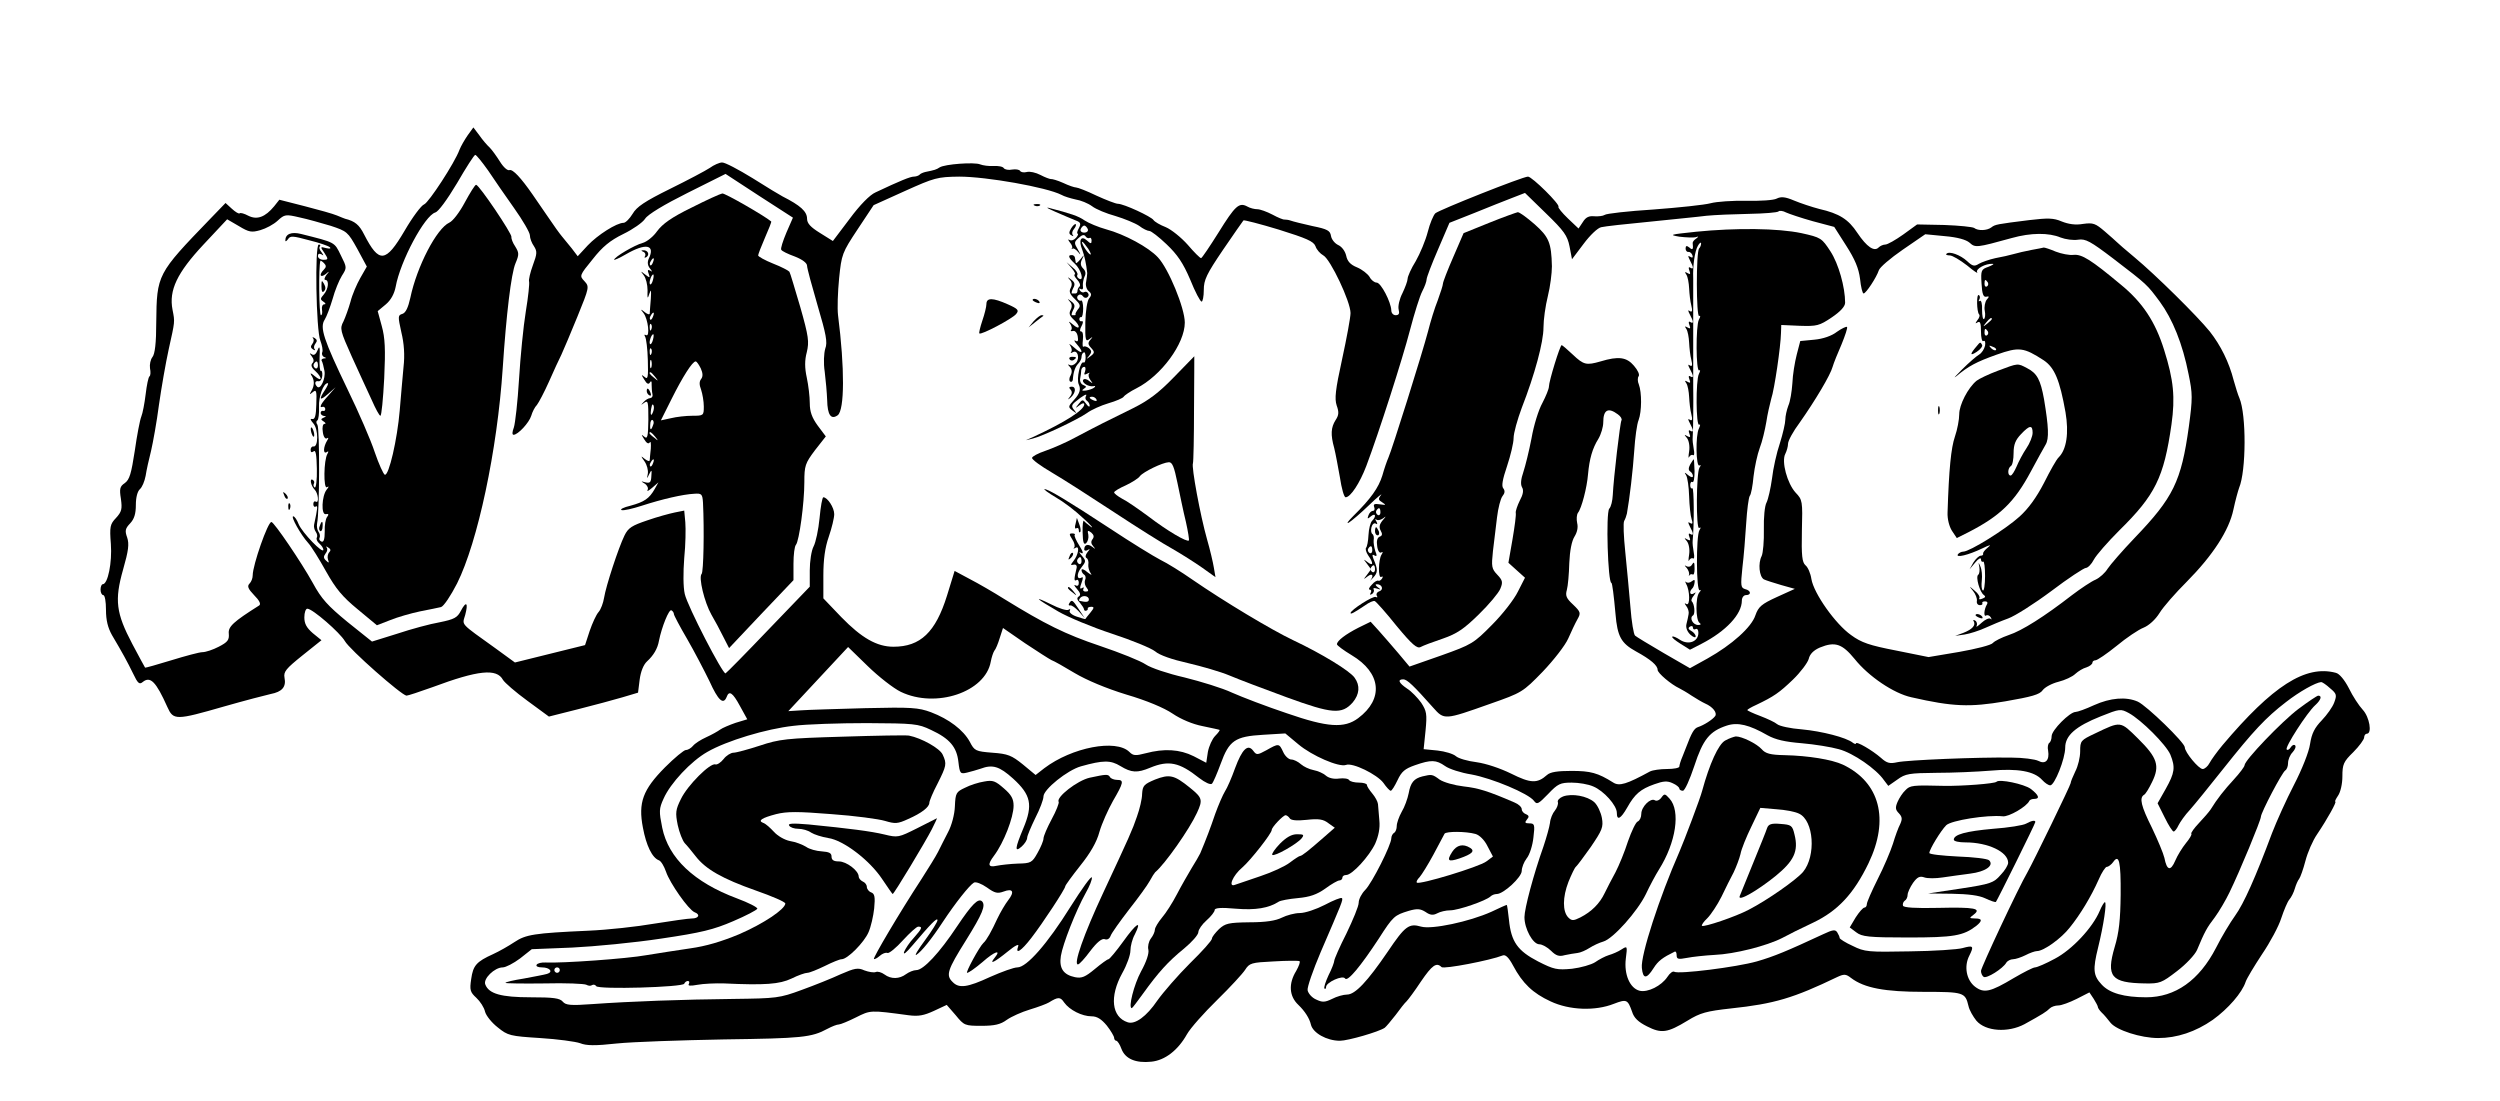<?xml version="1.0" standalone="no"?>
<!DOCTYPE svg PUBLIC "-//W3C//DTD SVG 20010904//EN"
 "http://www.w3.org/TR/2001/REC-SVG-20010904/DTD/svg10.dtd">
<svg version="1.0" xmlns="http://www.w3.org/2000/svg"
 width="920pt" height="405pt" viewBox="0 0 920 405"
 preserveAspectRatio="xMidYMid meet">

<g transform="translate(0,405) scale(0.1,-0.1)"
fill="#000000" stroke="none">
<path d="M1721 3552 c-11 -16 -25 -40 -30 -53 -18 -49 -113 -194 -130 -201
-10 -3 -43 -47 -72 -97 -70 -119 -94 -121 -149 -14 -18 36 -34 49 -70 58 -3 1
-16 6 -30 12 -14 6 -67 21 -118 34 l-94 24 -19 -24 c-33 -40 -63 -51 -95 -35
-15 8 -29 12 -32 9 -3 -3 -16 5 -29 17 l-23 21 -57 -59 c-195 -202 -196 -204
-198 -380 0 -77 -5 -117 -14 -128 -7 -9 -11 -27 -9 -41 3 -14 2 -28 -2 -30 -4
-3 -10 -32 -14 -66 -4 -33 -11 -70 -16 -82 -5 -12 -16 -69 -24 -126 -13 -84
-19 -106 -37 -119 -18 -12 -20 -21 -14 -58 5 -37 3 -47 -18 -70 -22 -23 -24
-32 -19 -96 5 -68 -11 -148 -30 -148 -4 0 -8 -9 -8 -20 0 -11 5 -20 10 -20 6
0 10 -24 10 -54 0 -39 7 -66 22 -93 39 -66 56 -97 78 -142 17 -36 23 -41 35
-31 28 23 49 2 91 -92 22 -49 31 -49 208 2 77 22 154 42 172 46 42 8 58 26 51
60 -4 22 5 33 66 82 l70 56 -32 26 c-23 20 -31 35 -31 58 0 18 5 32 11 32 19
0 120 -88 138 -119 17 -31 209 -200 227 -201 5 0 48 14 95 31 169 63 237 70
260 27 6 -10 46 -45 90 -77 l79 -58 107 27 c60 15 133 35 164 44 l57 17 6 48
c4 30 14 55 27 67 24 22 39 47 44 76 10 50 37 118 46 112 5 -3 9 -9 9 -14 0
-4 22 -46 49 -92 26 -45 63 -116 82 -155 32 -71 51 -88 63 -58 9 25 22 17 49
-33 l27 -49 -43 -13 c-23 -8 -49 -19 -57 -25 -8 -6 -31 -19 -51 -28 -20 -9
-42 -23 -49 -32 -7 -8 -18 -15 -26 -15 -7 0 -42 -29 -77 -64 -81 -82 -99 -129
-81 -222 12 -65 34 -111 59 -120 8 -3 19 -22 26 -42 14 -42 83 -140 105 -149
22 -8 16 -23 -10 -23 -13 0 -75 -9 -138 -19 -63 -11 -172 -23 -243 -26 -200
-9 -230 -14 -272 -42 -21 -14 -56 -34 -78 -44 -62 -28 -74 -42 -81 -92 -6 -40
-4 -48 19 -69 14 -13 29 -36 32 -51 4 -15 25 -41 47 -58 37 -30 45 -32 156
-39 64 -4 130 -13 147 -19 22 -9 54 -10 135 -1 58 6 236 12 395 15 286 4 321
7 380 39 17 9 35 16 42 16 6 0 35 12 63 26 54 27 52 27 193 8 37 -5 57 -1 94
16 l47 22 33 -38 c31 -38 34 -39 95 -39 48 0 70 5 93 22 17 12 55 29 85 38 30
9 62 21 70 26 34 21 42 21 56 0 20 -28 66 -51 101 -51 20 0 36 -10 56 -34 15
-19 27 -40 27 -45 0 -6 4 -11 8 -11 4 0 13 -13 19 -30 14 -37 53 -53 110 -47
50 5 98 42 131 101 13 23 63 79 111 126 48 47 94 97 103 111 16 25 23 27 105
31 48 3 91 3 95 1 4 -2 -2 -18 -12 -36 -29 -47 -26 -93 8 -125 24 -23 41 -50
46 -72 7 -31 58 -60 107 -60 29 0 144 33 165 48 5 4 23 25 40 47 16 22 34 45
40 50 6 6 30 38 53 73 41 60 57 72 76 53 9 -8 180 25 225 43 10 4 22 -7 38
-37 35 -66 73 -102 138 -132 70 -33 165 -36 233 -9 47 18 51 16 67 -29 7 -23
23 -38 55 -54 53 -27 75 -24 149 21 47 29 70 35 160 45 160 17 230 38 392 116
24 11 31 11 50 -4 49 -37 124 -51 268 -51 147 0 152 -2 164 -52 3 -15 17 -39
29 -54 34 -40 117 -45 177 -13 67 37 81 46 93 58 6 6 20 11 32 11 11 0 41 11
67 24 l47 24 16 -24 c8 -13 15 -26 15 -29 0 -4 6 -13 14 -21 8 -7 23 -25 33
-38 22 -27 111 -56 175 -56 69 0 138 23 201 67 57 41 108 100 121 140 4 12 31
57 60 101 30 44 62 104 71 133 10 30 23 61 30 69 7 8 16 26 20 40 4 14 11 30
16 36 4 5 15 35 23 66 8 31 27 75 43 98 39 58 73 120 67 120 -3 0 2 10 10 22
9 13 16 43 16 71 0 44 4 54 40 89 22 22 40 47 40 54 0 8 5 14 10 14 20 0 10
61 -15 88 -14 15 -37 50 -51 79 -16 31 -35 54 -48 57 -112 30 -233 -48 -417
-266 -20 -24 -41 -53 -48 -66 -6 -12 -18 -22 -25 -22 -15 0 -66 62 -66 80 0
17 -140 153 -173 168 -43 19 -101 14 -161 -13 -30 -14 -61 -25 -68 -25 -21 0
-88 -67 -88 -89 0 -11 -4 -22 -9 -25 -4 -3 -7 -16 -4 -28 6 -36 -10 -52 -36
-38 -12 6 -57 12 -99 12 -122 2 -384 -9 -420 -17 -27 -6 -38 -4 -60 16 -32 28
-92 63 -92 53 0 -3 -6 -2 -12 3 -24 19 -113 42 -188 49 -41 3 -82 12 -90 19
-8 7 -36 20 -62 30 -27 10 -48 20 -48 22 0 2 15 11 33 19 65 31 85 45 135 93
28 27 54 62 58 76 4 18 18 32 41 42 56 23 82 14 128 -42 51 -64 144 -127 209
-141 153 -35 215 -37 345 -15 98 17 127 25 138 41 8 11 34 25 58 31 24 6 52
19 62 29 11 10 29 21 41 24 12 4 22 12 22 17 0 5 5 9 11 9 7 0 42 24 78 53 36
30 81 60 99 67 20 8 44 30 59 54 14 23 59 74 100 115 96 97 156 189 172 266 7
33 17 69 21 80 26 62 27 269 1 330 -5 11 -14 40 -21 65 -17 67 -48 129 -88
180 -47 58 -200 209 -277 273 -33 27 -62 53 -65 56 -3 3 -23 21 -44 39 -35 30
-43 33 -80 28 -28 -5 -54 -1 -79 9 -30 13 -51 13 -119 5 -120 -15 -126 -16
-140 -27 -16 -12 -49 -13 -63 -2 -6 4 -55 9 -110 11 l-100 2 -51 -37 c-28 -20
-58 -37 -66 -37 -8 0 -19 -5 -25 -11 -16 -16 -43 2 -78 54 -33 50 -66 71 -140
88 -27 7 -69 21 -93 31 -33 14 -48 15 -64 7 -11 -6 -60 -9 -111 -8 -51 1 -110
-3 -132 -9 -22 -6 -116 -16 -210 -23 -93 -6 -175 -15 -180 -20 -6 -4 -23 -6
-38 -5 -19 2 -31 -3 -42 -21 l-16 -24 -39 37 c-22 21 -37 40 -35 43 8 7 -97
111 -112 111 -19 0 -326 -122 -341 -135 -7 -7 -20 -37 -28 -69 -8 -31 -28 -79
-44 -107 -17 -27 -30 -57 -30 -65 0 -8 -9 -32 -19 -53 -11 -21 -17 -48 -14
-60 4 -15 1 -21 -11 -21 -9 0 -16 8 -16 18 -1 30 -38 102 -54 102 -8 0 -20 9
-26 21 -7 11 -27 27 -46 35 -25 10 -36 23 -40 43 -4 17 -16 33 -29 39 -13 6
-25 21 -27 34 -3 19 -13 25 -68 36 -36 8 -72 17 -80 20 -8 3 -18 4 -23 4 -4
-1 -24 7 -44 18 -21 11 -46 20 -56 20 -10 0 -27 4 -37 10 -30 16 -44 4 -106
-96 -32 -51 -61 -94 -64 -94 -4 0 -26 22 -49 49 -24 27 -60 56 -81 65 -21 8
-41 20 -45 26 -8 13 -110 60 -131 60 -8 0 -44 14 -79 30 -35 17 -69 30 -75 30
-6 0 -27 7 -48 17 -20 9 -41 15 -45 14 -4 0 -21 6 -38 15 -17 9 -40 14 -50 11
-11 -3 -22 -1 -25 4 -3 5 -16 7 -29 5 -14 -3 -27 0 -31 5 -3 6 -20 9 -38 8
-17 -1 -39 2 -49 6 -21 9 -130 1 -149 -11 -12 -8 -18 -10 -53 -17 -8 -2 -18
-6 -21 -10 -4 -4 -14 -7 -21 -7 -13 0 -50 -15 -141 -58 -21 -9 -58 -47 -95
-97 l-62 -82 -48 30 c-34 21 -47 35 -47 52 0 27 -25 49 -90 82 -8 4 -58 34
-110 67 -52 32 -103 59 -113 58 -9 0 -30 -9 -45 -20 -15 -10 -81 -45 -146 -77
-93 -46 -123 -66 -138 -92 -11 -18 -26 -33 -33 -33 -26 0 -96 -45 -132 -83
l-37 -40 -22 29 c-13 16 -29 36 -36 44 -7 8 -31 41 -53 74 -22 32 -47 68 -55
80 -43 62 -73 94 -85 90 -7 -3 -22 10 -35 31 -12 19 -29 43 -38 52 -10 9 -27
29 -38 45 l-22 29 -21 -29z m75 -129 c21 -32 65 -95 96 -139 32 -45 58 -90 58
-100 0 -11 7 -29 15 -40 12 -19 12 -27 -4 -70 -10 -27 -16 -54 -14 -60 2 -7
-3 -56 -12 -110 -9 -55 -20 -167 -25 -250 -5 -83 -14 -162 -19 -177 -6 -16 -7
-27 -1 -27 16 0 57 44 65 70 4 14 13 32 21 40 7 9 27 47 44 85 17 39 38 84 46
100 8 17 34 79 59 140 44 108 44 110 26 130 -19 20 -19 21 30 81 36 46 64 69
113 93 35 17 71 42 80 56 10 16 70 52 156 95 l140 70 124 -81 124 -80 -24 -55
c-13 -31 -22 -59 -19 -63 2 -5 25 -16 50 -25 28 -11 45 -24 45 -34 0 -9 18
-75 39 -147 31 -105 37 -135 28 -158 -5 -17 -7 -53 -2 -85 4 -32 8 -78 9 -104
1 -55 14 -74 39 -56 25 20 26 172 1 368 -3 25 -1 86 4 136 9 88 11 94 68 180
l59 89 115 52 c109 49 119 52 200 53 100 0 321 -39 376 -67 10 -6 34 -13 52
-17 19 -3 46 -14 61 -25 14 -11 53 -27 86 -36 33 -10 72 -26 87 -36 14 -11 31
-19 38 -19 6 0 35 -22 63 -49 40 -38 61 -69 87 -130 18 -45 37 -81 42 -81 4 0
8 19 8 43 0 37 10 58 71 148 39 57 73 106 75 108 2 2 61 -13 130 -34 102 -32
128 -43 135 -61 4 -13 18 -28 29 -34 26 -14 100 -170 100 -212 0 -16 -14 -92
-31 -170 -25 -114 -28 -145 -20 -170 9 -25 8 -36 -4 -54 -17 -27 -19 -53 -5
-103 5 -20 14 -69 21 -108 6 -40 15 -73 21 -73 18 0 52 52 76 115 46 122 133
393 161 501 16 61 36 125 45 142 9 17 16 37 16 44 0 7 19 57 42 110 l42 98 91
36 c49 20 112 45 138 55 l49 19 77 -75 c67 -65 79 -82 87 -122 l9 -47 43 57
c23 31 52 59 65 61 12 3 92 12 177 20 85 9 180 18 210 22 30 3 101 6 157 7 56
1 105 5 108 9 4 4 17 2 28 -4 11 -5 55 -20 98 -32 l79 -21 44 -69 c32 -50 46
-83 51 -122 3 -30 9 -54 13 -54 9 0 48 60 56 85 3 11 43 45 88 76 l83 57 72
-7 c47 -4 78 -13 91 -24 21 -19 25 -19 155 17 71 20 137 20 180 2 18 -7 47
-11 65 -8 27 4 45 -6 128 -69 128 -98 125 -96 172 -159 47 -64 84 -155 106
-267 15 -72 15 -89 1 -193 -28 -202 -57 -261 -200 -410 -45 -47 -89 -98 -99
-113 -9 -15 -29 -33 -44 -40 -15 -6 -54 -32 -87 -57 -102 -79 -184 -131 -233
-147 -26 -9 -52 -22 -58 -29 -6 -8 -62 -22 -124 -33 l-113 -19 -119 24 c-98
19 -128 29 -166 57 -58 41 -137 153 -146 206 -3 21 -13 44 -22 51 -12 11 -15
34 -13 127 3 109 2 114 -23 140 -31 34 -53 115 -38 143 5 10 10 27 10 37 0 11
19 46 43 78 57 81 113 175 121 205 4 14 19 51 33 83 13 32 23 61 20 64 -3 2
-20 -6 -37 -18 -19 -15 -51 -26 -83 -29 l-52 -5 -13 -50 c-7 -27 -15 -75 -16
-105 -2 -30 -8 -68 -15 -83 -6 -16 -11 -39 -11 -51 0 -13 -9 -52 -20 -87 -12
-35 -25 -94 -29 -130 -5 -36 -14 -76 -20 -88 -7 -12 -11 -56 -10 -99 1 -43 -3
-87 -8 -98 -14 -27 -9 -76 8 -86 8 -4 37 -13 64 -21 l50 -14 -66 -30 c-57 -26
-68 -36 -79 -67 -14 -44 -87 -109 -176 -159 l-65 -36 -97 56 c-53 31 -101 60
-105 64 -5 4 -13 51 -17 105 -5 55 -13 146 -19 203 -6 57 -8 108 -4 114 4 7 8
18 10 27 10 56 22 158 27 231 3 48 10 99 16 113 12 32 12 102 1 131 -5 11 -5
25 -1 30 5 6 -3 23 -17 39 -27 32 -57 36 -123 16 -52 -15 -62 -13 -102 25 -20
19 -39 35 -41 35 -6 0 -47 -133 -47 -153 0 -8 -11 -35 -24 -60 -14 -25 -32
-83 -40 -130 -9 -47 -23 -103 -30 -124 -9 -26 -11 -45 -5 -56 7 -11 4 -27 -8
-49 -9 -18 -16 -39 -15 -45 2 -7 -4 -51 -12 -98 l-15 -86 31 -28 30 -27 -26
-51 c-14 -29 -57 -84 -95 -122 -68 -69 -75 -73 -187 -113 l-117 -41 -41 49
c-23 27 -55 64 -72 83 l-30 33 -45 -22 c-47 -24 -79 -48 -79 -61 0 -4 24 -22
54 -40 109 -65 119 -161 24 -232 -51 -38 -112 -34 -262 18 -75 25 -166 60
-202 76 -36 17 -115 41 -175 56 -61 14 -124 35 -143 48 -19 13 -94 43 -168 68
-128 43 -202 80 -353 173 -38 24 -95 57 -126 73 l-56 30 -28 -91 c-42 -135
-98 -188 -197 -188 -61 0 -117 32 -192 109 l-66 69 0 84 c0 59 6 103 20 143
11 32 20 69 20 83 0 24 -25 62 -40 62 -4 0 -10 -34 -14 -77 -4 -42 -14 -89
-22 -104 -8 -15 -14 -55 -14 -88 l0 -60 -152 -158 c-83 -87 -154 -159 -158
-161 -10 -4 -140 247 -150 292 -6 26 -6 79 -2 132 5 49 6 108 4 132 l-4 43
-35 -7 c-19 -4 -64 -16 -101 -29 -56 -19 -70 -27 -84 -56 -22 -45 -68 -185
-75 -229 -3 -19 -12 -43 -20 -52 -9 -10 -23 -41 -33 -70 l-17 -52 -129 -32
-129 -32 -70 51 c-135 97 -124 85 -113 124 12 45 4 53 -16 15 -13 -25 -24 -31
-78 -42 -35 -6 -105 -25 -156 -42 l-93 -29 -90 72 c-73 60 -96 85 -128 144
-42 76 -142 223 -152 224 -13 2 -69 -159 -69 -196 0 -11 -5 -24 -12 -31 -9 -9
-5 -19 17 -42 20 -20 26 -33 19 -38 -95 -60 -115 -78 -112 -104 2 -23 -4 -31
-37 -48 -21 -11 -48 -20 -60 -20 -11 0 -63 -14 -115 -30 -52 -16 -95 -28 -96
-27 -1 1 -22 40 -47 87 -60 114 -66 161 -34 274 20 70 23 94 15 118 -9 25 -7
33 11 52 15 16 21 35 21 68 0 28 6 50 15 58 8 7 17 28 21 49 3 20 12 61 20 92
7 30 21 107 29 169 9 63 25 155 36 205 23 104 23 99 14 145 -14 72 17 136 113
239 l88 94 43 -25 c38 -23 47 -24 79 -15 21 6 49 21 64 35 25 23 29 24 80 12
29 -6 81 -21 115 -31 60 -20 63 -22 98 -85 l35 -65 -24 -42 c-13 -23 -30 -62
-36 -87 -7 -25 -19 -58 -26 -73 -14 -26 -12 -34 31 -130 26 -56 58 -128 73
-159 14 -32 28 -58 32 -58 4 0 10 62 14 138 5 107 3 149 -9 192 l-15 55 30 25
c19 16 31 39 36 64 17 95 107 263 146 274 11 3 43 46 80 108 33 57 63 104 67
104 4 0 25 -26 47 -57z m4158 -898 c10 -7 16 -17 13 -22 -5 -8 -29 -212 -32
-275 -1 -20 -6 -43 -13 -50 -13 -16 -5 -273 8 -273 3 0 9 -47 15 -114 7 -84
21 -108 75 -138 55 -30 80 -52 80 -68 0 -12 50 -54 80 -68 8 -4 29 -16 45 -27
17 -11 39 -24 50 -29 28 -12 45 -34 37 -46 -9 -13 -42 -34 -64 -41 -14 -5 -23
-21 -43 -74 -1 -3 -7 -18 -13 -33 -7 -16 -12 -33 -12 -38 0 -5 -20 -9 -45 -9
-25 0 -53 -4 -63 -9 -86 -47 -113 -55 -135 -41 -57 36 -84 43 -154 43 -51 0
-78 -4 -90 -15 -36 -32 -60 -31 -132 5 -41 20 -92 37 -127 42 -33 4 -67 14
-76 22 -10 9 -41 18 -68 21 l-51 5 7 68 c6 62 4 72 -16 103 -13 18 -36 42 -52
52 -31 21 -36 34 -14 34 14 0 38 -23 110 -104 41 -46 41 -46 210 14 117 41
120 43 193 118 41 43 83 97 94 122 11 25 26 57 34 71 13 23 12 27 -16 54 -25
23 -29 33 -23 54 4 14 8 59 9 99 2 46 9 81 19 97 10 16 14 34 10 50 -3 14 -2
31 3 38 13 16 33 92 37 142 5 56 16 95 38 130 10 17 18 44 18 61 0 46 18 56
54 29z m-2085 -904 c9 -3 48 -25 86 -48 44 -26 115 -56 190 -79 75 -22 139
-49 170 -70 31 -21 74 -39 110 -46 33 -7 62 -13 63 -14 2 -1 -5 -11 -16 -22
-11 -11 -23 -38 -27 -59 l-6 -40 -46 24 c-52 26 -109 29 -177 11 -38 -10 -46
-9 -60 5 -49 48 -211 17 -313 -60 l-32 -25 -47 39 c-41 33 -55 39 -112 43 -62
5 -66 7 -83 40 -24 44 -77 84 -143 109 -46 17 -72 19 -241 15 -105 -3 -211 -6
-237 -8 l-47 -3 110 118 110 118 72 -70 c40 -39 95 -82 122 -95 129 -62 311
-1 331 111 3 16 9 34 13 40 5 5 14 27 20 47 l12 37 81 -56 c45 -30 89 -58 97
-62z m4706 -104 c24 -20 25 -25 15 -52 -6 -17 -27 -46 -46 -66 -26 -27 -37
-48 -43 -87 -4 -29 -30 -94 -59 -150 -28 -54 -64 -134 -81 -178 -60 -161 -104
-260 -136 -304 -18 -25 -50 -78 -70 -118 -62 -120 -150 -182 -257 -182 -81 0
-135 15 -164 47 -31 33 -33 55 -13 136 20 81 33 167 25 167 -3 0 -12 -15 -19
-32 -26 -62 -102 -143 -165 -176 -33 -18 -66 -32 -73 -32 -7 0 -42 -18 -78
-39 -87 -52 -110 -57 -143 -32 -32 25 -41 75 -21 114 18 36 15 39 -25 28 -17
-5 -105 -11 -194 -12 -153 -3 -166 -2 -210 20 -27 12 -48 26 -48 29 0 4 -4 13
-9 21 -7 11 -16 10 -52 -7 -131 -61 -181 -82 -244 -100 -74 -21 -288 -48 -304
-38 -5 3 -16 -5 -25 -19 -22 -33 -72 -58 -102 -51 -36 9 -58 60 -51 118 6 47
6 48 -16 34 -12 -8 -33 -17 -47 -21 -13 -4 -36 -16 -50 -26 -14 -9 -52 -20
-85 -24 -55 -5 -66 -3 -125 27 -75 39 -99 72 -107 153 -3 30 -7 55 -8 55 -2 0
-27 -11 -56 -25 -82 -37 -220 -66 -259 -55 -45 13 -59 3 -123 -92 -75 -110
-120 -158 -150 -158 -13 0 -38 -7 -55 -16 -27 -13 -36 -13 -59 -2 -16 7 -29
23 -31 34 -2 11 20 74 48 140 78 181 84 194 78 199 -3 3 -31 -8 -63 -25 -31
-16 -72 -30 -92 -30 -18 0 -48 -8 -66 -17 -22 -11 -58 -17 -119 -17 -77 -1
-89 -4 -112 -25 -14 -14 -26 -29 -26 -35 0 -7 -36 -47 -81 -91 -44 -44 -98
-106 -120 -137 -40 -59 -82 -89 -109 -80 -59 19 -68 94 -20 181 17 30 30 67
30 83 0 16 7 43 16 59 28 56 6 42 -42 -25 -26 -36 -51 -66 -55 -66 -4 0 -26
-16 -50 -36 -35 -29 -48 -35 -73 -30 -43 9 -59 33 -52 78 7 44 55 166 91 231
15 26 25 52 23 58 -2 7 -37 -42 -78 -107 -86 -138 -162 -224 -196 -224 -13 0
-57 -16 -100 -35 -84 -39 -115 -43 -138 -19 -26 25 -20 44 49 154 61 98 73
128 59 143 -14 13 -37 -10 -92 -92 -65 -98 -124 -161 -150 -161 -10 0 -27 -7
-38 -15 -24 -18 -55 -19 -79 -1 -11 8 -25 12 -32 9 -7 -3 -26 0 -42 6 -24 11
-36 8 -87 -14 -32 -15 -97 -41 -144 -58 -81 -30 -93 -31 -250 -33 -187 -2
-381 -9 -520 -19 -81 -6 -98 -4 -109 9 -11 13 -35 16 -118 16 -109 0 -154 13
-167 47 -9 21 34 63 64 63 11 0 40 15 64 33 l43 34 149 6 c82 4 229 18 327 33
149 22 193 33 265 64 47 20 87 41 89 46 1 5 -32 22 -75 38 -158 59 -252 148
-275 260 -12 60 -12 70 5 107 25 57 101 138 161 172 71 41 217 85 317 96 47 6
168 10 270 10 174 -1 188 -2 236 -25 69 -32 95 -63 101 -118 5 -43 7 -45 32
-39 14 3 36 10 49 14 45 17 70 9 120 -36 66 -60 74 -97 38 -183 -31 -74 -33
-91 -6 -67 11 10 20 24 20 32 0 7 14 40 30 73 17 33 30 68 30 79 0 26 88 97
138 111 82 23 109 23 145 1 41 -25 62 -26 110 -6 68 28 107 20 180 -38 22 -17
42 -26 47 -21 5 5 19 38 32 73 31 86 53 101 156 107 l82 5 48 -40 c50 -42 149
-85 175 -76 24 10 115 -35 138 -66 11 -16 23 -29 27 -29 4 0 15 18 25 39 15
32 27 42 64 55 60 21 78 20 111 -3 15 -11 59 -25 97 -31 76 -14 210 -70 230
-97 11 -15 16 -12 52 25 36 38 45 42 87 42 26 0 61 -6 79 -14 39 -16 87 -70
87 -97 0 -30 14 -23 38 19 28 50 49 68 100 86 33 12 48 13 67 4 14 -6 25 -15
25 -20 0 -4 6 -8 13 -8 7 0 25 40 42 91 32 98 56 128 120 149 40 13 82 3 150
-36 29 -16 64 -24 125 -29 47 -4 109 -14 137 -22 53 -14 138 -73 166 -114 l16
-21 33 23 c30 22 44 24 143 25 61 0 151 4 200 8 101 9 161 -2 190 -34 10 -11
23 -20 30 -20 16 0 55 98 55 139 0 44 38 78 131 115 70 28 73 28 103 12 46
-25 137 -116 153 -153 19 -47 16 -67 -17 -126 l-30 -53 26 -52 c14 -29 29 -52
33 -52 4 0 12 10 18 23 6 12 24 38 42 57 17 19 72 87 122 150 112 141 157 189
231 246 50 39 109 72 130 74 4 0 19 -10 33 -23z"/>
<path d="M1711 3306 c-19 -36 -44 -69 -57 -75 -47 -21 -120 -162 -144 -277 -8
-36 -17 -55 -29 -59 -17 -5 -17 -9 -4 -68 10 -41 13 -84 8 -127 -3 -36 -10
-108 -14 -160 -9 -107 -40 -242 -55 -237 -5 2 -22 39 -37 83 -14 43 -59 147
-99 229 -90 187 -104 230 -85 259 7 11 20 46 29 76 8 30 24 69 34 85 19 30 19
30 -4 76 -24 49 -19 46 -146 78 -36 9 -58 0 -58 -24 0 -5 4 -3 10 5 8 13 18
12 77 -4 37 -9 72 -21 77 -26 5 -5 -1 -6 -14 -3 -22 6 -22 5 -6 -18 15 -23 14
-25 -4 -25 -11 0 -20 6 -20 14 0 8 5 10 13 6 9 -6 9 -5 0 8 -7 8 -10 18 -6 21
3 4 2 7 -4 7 -15 0 -10 -317 6 -354 6 -16 10 -35 7 -42 -3 -7 0 -15 7 -18 9
-3 8 -5 -1 -5 -7 -1 -11 -5 -8 -9 3 -5 7 -21 10 -37 5 -28 -15 -71 -27 -58
-11 11 -8 23 5 20 7 -1 13 8 14 20 1 12 -2 21 -5 18 -4 -2 -6 20 -5 48 2 40 0
47 -7 29 -6 -15 -13 -21 -21 -16 -10 6 -10 5 -1 -7 8 -10 9 -19 3 -25 -7 -7
-4 -17 10 -29 27 -25 26 -43 -2 -19 -13 11 -18 13 -13 4 13 -18 13 -40 0 -60
-7 -12 -6 -13 6 -3 13 11 15 5 13 -45 -1 -42 -5 -56 -15 -54 -9 2 -7 -3 4 -16
19 -21 19 -89 0 -85 -5 1 -10 -5 -10 -12 0 -10 4 -11 11 -6 8 7 11 -13 12 -64
1 -41 -3 -72 -8 -69 -4 3 -6 9 -3 14 3 5 1 11 -4 14 -13 8 -7 -22 7 -36 13
-13 17 -52 4 -44 -5 3 -9 -1 -9 -9 0 -8 4 -12 9 -9 8 5 7 -5 -6 -66 -2 -8 1
-20 6 -27 5 -7 7 -16 4 -21 -3 -6 1 -15 9 -22 8 -7 15 -17 15 -23 0 -18 -78
63 -91 94 -6 16 -15 29 -20 29 -10 0 27 -67 55 -98 12 -13 41 -60 66 -105 36
-64 60 -93 116 -139 l71 -59 49 19 c27 11 76 25 109 32 33 6 68 14 78 16 10 3
36 42 59 87 76 152 148 490 168 792 13 197 31 348 47 386 14 33 13 39 -1 62
-9 13 -15 29 -14 35 3 11 -119 192 -130 192 -4 0 -22 -29 -41 -64z m-519 -248
c-19 -19 -14 -32 6 -17 15 13 16 12 3 -3 -7 -10 -9 -18 -4 -18 15 0 12 -33 -5
-53 -14 -16 -14 -19 -2 -27 9 -6 10 -10 3 -10 -6 0 -10 -9 -8 -20 2 -11 0 -20
-4 -20 -7 0 -9 178 -2 200 0 2 6 -1 13 -8 9 -9 9 -15 0 -24z m-22 -354 c0 -8
-5 -12 -10 -9 -6 4 -8 11 -5 16 9 14 15 11 15 -7z m26 -89 c-24 -36 -20 -42
12 -14 l27 24 -27 -31 c-27 -29 -36 -47 -20 -41 4 1 8 -2 9 -8 0 -5 -3 -9 -8
-7 -5 1 -9 -2 -9 -8 0 -5 6 -10 13 -11 8 0 8 -2 -2 -6 -11 -5 -11 -7 0 -14 8
-5 9 -9 3 -9 -6 0 -9 -13 -6 -30 2 -17 9 -27 15 -23 6 4 7 1 1 -8 -14 -23 -16
-51 -2 -43 7 5 8 3 3 -6 -14 -23 -15 -131 -2 -123 8 5 8 2 -1 -9 -18 -23 -21
-94 -3 -90 10 2 12 -1 5 -10 -6 -7 -10 -32 -9 -54 0 -29 -4 -40 -12 -37 -7 3
-10 9 -7 14 3 6 1 15 -4 22 -5 7 -7 21 -5 32 9 38 10 350 1 362 -5 6 -5 14 0
16 4 3 7 25 6 49 -2 38 16 88 32 88 4 0 -1 -11 -10 -25z m16 -597 c-6 -6 -8
-18 -5 -27 5 -13 3 -14 -7 -4 -10 9 -10 15 -2 26 7 8 8 18 4 22 -4 5 -1 5 6 0
9 -5 10 -11 4 -17z"/>
<path d="M1183 2996 c0 -18 3 -24 9 -18 7 7 7 16 0 28 -8 14 -9 13 -9 -10z"/>
<path d="M1177 2115 c-4 -8 -3 -16 1 -19 4 -3 9 4 9 15 2 23 -3 25 -10 4z"/>
<path d="M2545 3286 c-74 -36 -107 -60 -127 -87 -14 -20 -38 -39 -53 -43 -28
-7 -105 -52 -105 -62 0 -2 19 6 43 20 74 43 110 36 84 -17 -5 -12 -4 -24 5
-35 9 -11 9 -14 1 -8 -9 5 -11 2 -6 -11 6 -16 5 -17 -13 -3 -18 14 -18 14 -5
-3 8 -10 14 -35 14 -55 -1 -32 0 -34 7 -12 6 18 7 13 5 -20 -2 -25 -4 -49 -4
-54 -1 -5 -9 -2 -18 5 -16 13 -17 12 -5 -3 17 -21 25 -91 9 -81 -6 3 -7 1 -3
-6 4 -6 9 -45 10 -86 2 -65 0 -73 -12 -62 -13 10 -13 9 -1 -10 9 -16 16 -19
21 -10 4 7 7 4 6 -8 0 -11 1 -27 3 -35 2 -8 -1 -14 -8 -15 -7 0 -18 -7 -25
-15 -11 -12 -11 -12 3 -2 14 10 15 3 15 -62 -1 -63 -3 -73 -15 -63 -12 10 -12
9 0 -10 8 -14 16 -18 20 -11 4 6 5 -4 4 -23 -2 -19 -4 -38 -4 -43 -1 -5 -9 -2
-18 5 -16 13 -16 12 -1 -9 9 -13 14 -33 12 -45 -4 -21 -4 -21 5 -2 9 18 10 17
8 -7 -1 -23 -5 -27 -22 -23 -18 5 -18 5 -2 -5 9 -6 14 -17 10 -23 -3 -7 4 -3
17 8 l23 20 -14 -25 c-20 -35 -38 -47 -89 -61 -25 -6 -39 -13 -33 -16 7 -3 41
5 75 16 74 24 151 42 193 44 27 2 30 -1 32 -33 5 -102 2 -255 -5 -262 -12 -12
10 -104 36 -150 12 -20 31 -56 43 -80 l22 -43 118 125 119 125 0 60 c0 34 4
65 9 70 12 14 31 153 31 231 0 60 3 69 39 117 l40 51 -30 40 c-21 29 -29 51
-29 82 0 24 -5 66 -11 94 -8 37 -8 64 0 94 9 38 7 57 -24 166 -20 67 -37 126
-40 130 -3 4 -29 18 -60 30 -30 12 -55 26 -55 30 0 4 11 33 25 65 14 32 25 59
23 60 -25 21 -171 105 -180 103 -7 -1 -58 -24 -113 -52z m-142 -201 c-3 -9 -8
-14 -10 -11 -3 3 -2 9 2 15 9 16 15 13 8 -4z m0 -65 c-3 -12 -8 -19 -11 -16
-5 6 5 36 12 36 2 0 2 -9 -1 -20z m0 -135 c-3 -9 -8 -14 -10 -11 -3 3 -2 9 2
15 9 16 15 13 8 -4z m-6 -47 c-3 -8 -6 -5 -6 6 -1 11 2 17 5 13 3 -3 4 -12 1
-19z m6 -38 c-3 -12 -8 -19 -11 -16 -5 6 5 36 12 36 2 0 2 -9 -1 -20z m-6 -52
c-3 -8 -6 -5 -6 6 -1 11 2 17 5 13 3 -3 4 -12 1 -19z m0 -50 c-3 -7 -5 -2 -5
12 0 14 2 19 5 13 2 -7 2 -19 0 -25z m182 -4 c8 -18 8 -30 1 -39 -7 -9 -7 -21
0 -39 5 -15 10 -43 10 -62 0 -33 -1 -34 -42 -34 -24 0 -59 -4 -79 -9 l-37 -8
40 80 c40 80 76 137 88 137 4 0 12 -12 19 -26z m-168 -31 c13 -16 12 -17 -3
-4 -17 13 -22 21 -14 21 2 0 10 -8 17 -17z m-5 -118 c-1 -8 -5 -17 -8 -21 -5
-4 -4 16 1 34 3 9 9 -1 7 -13z m-3 -60 c-7 -21 -12 -19 -10 4 0 11 5 18 9 15
4 -3 5 -11 1 -19z m8 -42 c13 -16 12 -17 -3 -4 -10 7 -18 15 -18 17 0 8 8 3
21 -13z m-8 -98 c-3 -9 -8 -14 -10 -11 -3 3 -2 9 2 15 9 16 15 13 8 -4z"/>
<path d="M3808 3293 c7 -3 16 -2 19 1 4 3 -2 6 -13 5 -11 0 -14 -3 -6 -6z"/>
<path d="M3885 3270 c28 -12 60 -26 73 -31 19 -7 21 -12 12 -29 -6 -11 -8 -20
-4 -20 3 0 1 -7 -6 -15 -7 -8 -17 -12 -24 -8 -7 4 -6 1 1 -9 7 -8 11 -18 8
-21 -3 -4 -2 -5 2 -2 3 3 13 -3 21 -13 10 -13 10 -10 -1 9 -15 25 -15 28 3 44
12 11 20 13 25 5 3 -5 10 -8 14 -6 4 3 8 -1 8 -9 0 -13 -3 -13 -17 0 -22 20
-32 1 -17 -35 8 -22 14 -49 18 -85 0 -5 -2 -20 -4 -32 -3 -12 1 -27 9 -34 11
-9 12 -15 2 -27 -7 -8 -13 -46 -14 -88 -1 -66 1 -73 15 -62 13 10 14 10 4 -2
-10 -11 -10 -17 2 -30 14 -15 14 -19 -2 -31 -16 -12 -17 -12 -5 2 10 13 10 18
-1 28 -8 6 -17 8 -20 5 -3 -3 -4 8 -2 25 2 17 0 31 -6 31 -6 0 -6 7 1 20 6 11
7 19 1 18 -5 -2 -9 2 -9 7 0 6 3 9 7 8 4 -1 7 14 7 32 0 18 -4 32 -7 29 -4 -2
-10 0 -13 5 -4 5 -2 12 3 15 5 4 12 2 16 -4 4 -6 11 -8 16 -4 5 3 7 10 3 15
-3 5 -9 7 -14 4 -5 -3 -12 0 -16 6 -4 7 -3 9 4 5 6 -3 9 1 7 11 -1 10 2 26 6
35 6 11 4 21 -5 30 -10 10 -11 20 -4 34 9 19 9 19 -6 0 -9 -11 -17 -17 -17
-13 -1 4 -2 12 -3 17 0 6 -5 10 -9 11 -19 2 -16 -9 8 -31 24 -22 36 -68 15
-55 -6 4 -8 10 -5 14 2 5 -5 17 -18 27 l-22 19 19 -22 c11 -13 15 -23 11 -23
-4 0 -1 -8 8 -18 10 -10 14 -22 10 -26 -5 -4 -8 -12 -8 -17 0 -5 -3 -9 -7 -9
-5 0 -10 0 -13 0 -3 0 -1 9 4 19 8 14 7 22 -7 32 -14 11 -15 11 -5 -1 8 -8 9
-19 3 -30 -7 -13 -3 -23 15 -40 20 -19 23 -26 12 -38 -6 -8 -11 -17 -9 -19 1
-1 0 -3 -3 -3 -3 0 -7 0 -10 0 -3 0 -1 9 4 19 8 14 7 22 -7 32 -14 11 -15 11
-5 -1 8 -8 9 -19 3 -30 -7 -13 -4 -22 10 -35 28 -25 25 -43 -2 -19 -14 12 -18
13 -10 3 6 -9 8 -19 4 -23 -4 -4 -1 -6 7 -4 7 2 15 -7 17 -20 3 -17 0 -21 -8
-16 -7 4 -5 -2 5 -13 27 -31 20 -39 -10 -12 -15 13 -22 17 -15 8 6 -9 8 -20 4
-24 -4 -5 -1 -5 6 -1 17 10 27 -21 12 -39 -7 -8 -17 -12 -24 -8 -7 4 -7 1 1
-7 8 -9 9 -19 3 -31 -6 -10 -6 -20 -2 -23 5 -3 9 0 10 7 2 29 9 48 20 59 7 7
12 18 12 24 0 7 3 15 8 17 4 3 7 -5 7 -18 0 -13 -3 -21 -7 -19 -12 8 -28 -61
-18 -81 8 -17 4 -33 -17 -56 -23 -25 -23 -27 -6 -40 16 -12 17 -12 6 2 -11 13
-10 19 5 31 26 22 46 33 38 20 -3 -6 -2 -13 4 -17 5 -3 10 -11 10 -18 0 -6 -6
-3 -13 7 -12 17 -14 17 -28 -1 -13 -16 -13 -17 4 -4 10 8 17 9 17 3 0 -21 -71
-66 -190 -121 l-25 -11 25 6 c35 8 166 70 200 94 16 12 52 28 79 36 28 8 53
19 56 24 4 6 25 20 47 31 91 46 178 164 178 242 0 53 -60 199 -99 240 -34 37
-123 85 -190 103 -29 8 -65 23 -80 33 -23 16 -50 25 -131 46 -14 3 -2 -3 25
-15z m118 -63 c3 -7 -3 -13 -13 -13 -10 0 -16 6 -13 13 3 7 9 13 13 13 4 0 10
-6 13 -13z m2 -73 c9 -15 12 -23 6 -20 -11 7 -35 46 -28 46 3 0 12 -12 22 -26z
m-12 -451 c-5 -12 -3 -14 8 -8 8 4 11 5 7 0 -4 -4 -2 -15 5 -24 10 -14 10 -14
-5 -3 -9 8 -19 9 -22 4 -6 -11 22 -27 39 -23 6 2 7 -1 2 -5 -4 -4 -18 -9 -30
-11 -15 -2 -18 0 -9 6 11 7 11 9 -1 14 -9 3 -14 14 -12 24 2 10 4 24 4 31 1 6
5 12 11 12 5 0 6 -7 3 -17z m42 -103 c3 -6 -1 -7 -9 -4 -18 7 -21 14 -7 14 6
0 13 -4 16 -10z"/>
<path d="M5480 3230 l-94 -38 -38 -88 c-21 -48 -38 -92 -38 -98 0 -6 -9 -33
-19 -61 -11 -27 -27 -79 -36 -115 -21 -80 -133 -437 -146 -465 -5 -11 -15 -40
-22 -65 -14 -45 -42 -85 -107 -149 -19 -19 -27 -30 -16 -24 10 6 44 35 74 64
31 30 51 46 44 37 -11 -14 -10 -18 5 -27 15 -10 14 -10 -9 -7 -20 3 -25 1 -21
-10 3 -8 1 -14 -5 -14 -5 0 -13 -7 -16 -16 -5 -14 -4 -15 9 -4 17 14 21 0 4
-17 -6 -6 -12 -30 -13 -52 -1 -22 -5 -43 -9 -47 -3 -4 0 -16 8 -28 20 -28 19
-41 -2 -25 -17 13 -17 13 -3 -5 8 -11 15 -20 15 -21 0 -1 -7 -10 -15 -21 -14
-18 -14 -18 3 -5 17 13 24 4 10 -15 -5 -5 0 -1 10 10 18 19 18 30 1 70 -5 14
-4 17 4 12 9 -5 10 -1 3 16 -4 13 -7 31 -6 40 2 10 0 20 -5 23 -4 3 -6 14 -3
25 3 11 10 17 16 13 6 -4 7 -1 2 8 -5 8 -5 11 0 7 4 -4 15 -2 24 4 13 10 13 9
-1 -7 -12 -15 -14 -25 -7 -38 7 -12 6 -19 -4 -22 -9 -4 -12 -16 -9 -35 2 -17
9 -27 15 -23 6 4 7 1 1 -8 -12 -19 -13 -89 -1 -82 6 3 7 1 3 -6 -4 -6 -10 -10
-14 -8 -4 2 -15 -4 -24 -15 -10 -10 -13 -18 -7 -18 5 0 7 -5 3 -12 -4 -7 -3
-8 5 -4 6 4 9 12 6 17 -3 5 2 6 12 3 15 -5 16 -4 3 5 -9 7 -10 11 -3 11 19 0
26 -20 9 -26 -9 -3 -13 -11 -9 -17 3 -5 2 -7 -4 -4 -9 6 -93 -48 -93 -59 0 -6
14 2 53 28 15 11 31 18 36 16 5 -2 41 -42 80 -91 58 -70 76 -85 89 -78 9 5 46
19 82 31 52 18 78 36 132 89 37 36 73 79 79 94 10 24 9 31 -11 52 -21 22 -22
30 -16 87 4 35 11 91 15 124 4 34 13 69 20 78 9 11 10 20 3 29 -7 8 -3 32 14
82 13 39 24 85 24 103 0 18 14 68 30 111 48 123 80 242 80 296 0 28 7 79 16
115 9 36 15 85 15 110 -2 87 -11 108 -64 155 -29 25 -56 45 -62 44 -5 -1 -53
-18 -105 -39z m-400 -1066 c0 -8 -5 -12 -10 -9 -6 4 -8 11 -5 16 9 14 15 11
15 -7z m-30 -140 c0 -8 -5 -12 -10 -9 -6 4 -8 11 -5 16 9 14 15 11 15 -7z m10
-70 c0 -8 -5 -12 -10 -9 -6 4 -8 11 -5 16 9 14 15 11 15 -7z"/>
<path d="M3942 3210 c-9 -15 -9 -21 1 -26 6 -4 9 -4 5 1 -4 4 -3 14 4 22 6 7
9 15 7 18 -3 2 -10 -4 -17 -15z"/>
<path d="M6240 3197 c-94 -10 -100 -11 -60 -18 25 -3 52 -4 60 -2 12 4 12 3 2
-5 -8 -5 -13 -12 -13 -16 3 -24 0 -28 -12 -17 -10 8 -14 7 -14 -4 0 -7 5 -13
10 -12 5 1 12 -4 15 -12 3 -9 0 -11 -8 -6 -9 6 -9 3 -1 -13 14 -26 14 -35 1
-27 -6 4 -7 -1 -3 -11 5 -13 3 -15 -7 -9 -10 6 -11 4 -4 -6 5 -8 9 -30 10 -50
1 -20 4 -48 8 -63 5 -20 3 -26 -5 -21 -8 6 -8 2 0 -13 14 -26 14 -35 1 -27 -6
4 -7 -1 -3 -11 5 -13 3 -15 -7 -9 -10 6 -11 4 -4 -6 5 -8 9 -30 10 -50 1 -20
4 -48 8 -63 5 -20 3 -26 -5 -21 -8 6 -8 2 0 -13 14 -26 14 -35 1 -27 -6 4 -7
-1 -3 -11 5 -13 3 -15 -7 -9 -10 6 -11 4 -4 -6 5 -8 9 -30 10 -50 1 -20 4 -48
8 -63 5 -20 3 -26 -5 -21 -8 6 -8 2 0 -13 14 -26 14 -35 1 -27 -6 4 -7 -1 -3
-11 5 -13 3 -15 -8 -9 -12 7 -12 6 -1 -7 7 -9 11 -30 8 -49 -3 -19 -3 -28 0
-21 3 6 10 10 14 7 5 -3 6 7 3 22 -3 16 -5 35 -4 43 2 15 3 145 2 185 0 11 0
56 0 100 0 44 0 89 0 100 0 11 0 56 0 100 0 44 0 89 0 100 -2 48 6 101 17 120
6 11 12 15 12 9 0 -6 -3 -14 -7 -18 -12 -11 -11 -256 0 -249 5 3 5 -3 -1 -13
-12 -23 -11 -194 1 -187 5 3 4 -3 -1 -13 -12 -23 -11 -194 1 -187 5 3 4 -3 -1
-14 -13 -24 -11 -144 2 -136 5 4 6 0 0 -8 -12 -20 -13 -230 -1 -222 6 4 7 1 1
-8 -13 -20 -12 -229 1 -221 5 3 5 -1 -2 -9 -14 -17 -13 -101 1 -111 7 -5 5 -8
-5 -8 -19 0 -33 26 -19 35 9 5 6 43 -5 53 -2 3 1 12 8 20 9 13 9 14 0 8 -14
-8 -18 6 -6 18 4 3 8 13 9 22 2 11 -1 12 -10 5 -7 -6 -17 -7 -21 -3 -5 4 -4 1
0 -7 14 -24 15 -82 1 -74 -8 5 -8 3 0 -8 6 -8 10 -21 8 -29 -1 -8 -5 -25 -8
-37 -3 -13 3 -28 15 -39 10 -9 19 -12 19 -6 0 6 -7 15 -16 20 -11 6 -13 11 -5
16 6 4 11 2 11 -4 0 -6 5 -8 10 -5 6 3 10 -3 10 -14 0 -32 -36 -46 -67 -26
-13 9 -27 15 -29 12 -3 -3 11 -14 30 -26 l35 -22 43 22 c89 46 148 108 148
159 0 11 7 20 15 20 21 0 19 17 -3 22 -16 5 -17 12 -10 79 5 41 11 114 14 164
3 49 9 94 13 100 5 5 11 38 14 72 4 34 14 81 23 105 9 23 19 66 24 95 4 28 13
66 18 85 12 35 35 194 36 242 l1 30 68 -3 c63 -2 72 0 118 31 31 21 49 40 49
54 0 57 -24 143 -54 189 -32 49 -35 51 -107 67 -86 18 -239 20 -389 5z"/>
<path d="M7475 3130 c-22 -4 -51 -11 -65 -15 -14 -4 -44 -11 -67 -15 -23 -5
-51 -15 -61 -21 -16 -10 -23 -9 -43 10 -25 23 -66 38 -76 27 -4 -3 2 -6 12 -6
10 0 38 -17 64 -37 25 -21 42 -32 37 -25 -7 12 31 33 57 31 7 0 -1 -5 -16 -11
-26 -9 -28 -13 -25 -61 2 -39 7 -51 17 -49 12 3 12 0 2 -11 -6 -8 -10 -27 -7
-41 3 -14 1 -28 -3 -30 -4 -3 -7 12 -7 34 1 21 -3 36 -8 33 -5 -4 -6 -1 -2 5
3 6 3 13 -2 16 -9 6 -8 -61 1 -71 4 -3 1 -13 -6 -21 -9 -13 -9 -14 1 -8 9 5
12 -4 12 -34 0 -23 4 -39 9 -35 6 3 8 -4 6 -17 -3 -13 -12 -27 -22 -33 -9 -5
-38 -30 -63 -55 -25 -25 -34 -35 -20 -24 43 36 72 52 148 79 82 29 99 27 173
-21 40 -27 59 -73 80 -191 13 -77 4 -137 -25 -166 -8 -7 -32 -50 -54 -94 -28
-54 -57 -94 -90 -124 -53 -48 -184 -129 -207 -129 -7 0 -17 -5 -20 -10 -9 -14
38 -3 90 22 29 14 35 15 20 3 -11 -9 -19 -19 -17 -23 1 -4 -3 -7 -9 -7 -6 0
-18 -11 -27 -25 l-14 -25 21 25 c11 14 21 19 21 12 0 -7 3 -11 8 -9 4 3 7 -21
7 -53 0 -32 -4 -56 -8 -53 -5 3 -6 19 -4 37 2 17 0 40 -5 51 -8 18 -8 18 -4
-2 2 -13 0 -25 -4 -28 -11 -7 6 -66 21 -75 7 -5 5 -9 -6 -13 -9 -4 -14 -3 -11
2 3 4 -4 17 -17 27 -22 19 -22 19 -6 -1 9 -11 15 -27 14 -36 -2 -9 3 -16 11
-16 7 0 11 3 9 7 -2 4 2 7 10 7 8 0 11 -5 7 -11 -11 -18 -13 -48 -3 -41 5 3
13 0 17 -7 4 -7 3 -10 -1 -5 -5 4 -20 -3 -33 -15 -14 -13 -22 -18 -18 -11 3 6
1 15 -5 19 -7 4 -9 3 -6 -2 9 -15 -5 -30 -38 -43 l-30 -11 35 5 c19 3 53 14
75 24 22 10 60 26 85 35 25 9 96 54 159 101 62 47 120 85 127 85 7 0 21 14 29
30 9 17 51 65 94 108 132 130 164 194 192 390 14 100 8 163 -27 274 -32 103
-79 175 -160 241 -109 91 -143 112 -173 109 -16 -2 -45 4 -66 12 -21 9 -40 15
-44 15 -3 -1 -24 -5 -46 -9z m-160 -119 c3 -5 2 -12 -3 -15 -5 -3 -9 1 -9 9 0
17 3 19 12 6z m15 -135 c0 -2 -8 -10 -17 -17 -16 -13 -17 -12 -4 4 13 16 21
21 21 13z m-15 -45 c3 -5 2 -12 -3 -15 -5 -3 -9 1 -9 9 0 17 3 19 12 6z m30
-69 c-3 -3 -11 0 -18 7 -9 10 -8 11 6 5 10 -3 15 -9 12 -12z"/>
<path d="M2368 3123 c6 -2 9 -10 6 -15 -4 -7 -2 -8 5 -4 13 9 5 26 -12 25 -9
0 -8 -2 1 -6z"/>
<path d="M3630 2931 c0 -10 -7 -38 -15 -61 -8 -24 -13 -45 -11 -47 6 -7 121
54 135 71 12 14 8 19 -30 36 -56 25 -79 25 -79 1z"/>
<path d="M3800 2946 c0 -2 7 -7 16 -10 8 -3 12 -2 9 4 -6 10 -25 14 -25 6z"/>
<path d="M3804 2868 l-19 -23 25 20 c14 11 27 21 29 22 2 2 0 3 -6 3 -5 0 -18
-10 -29 -22z"/>
<path d="M1152 2805 c4 -4 3 -14 -3 -21 -7 -9 -6 -14 3 -20 7 -4 10 -4 6 1 -4
4 -3 14 3 21 7 9 6 14 -3 20 -7 4 -10 4 -6 -1z"/>
<path d="M7275 2777 c-26 -30 -27 -39 -1 -22 14 9 23 21 20 26 -6 11 -7 11
-19 -4z"/>
<path d="M3936 2728 c3 -5 10 -6 15 -3 13 9 11 12 -6 12 -8 0 -12 -4 -9 -9z"/>
<path d="M4320 2662 c-56 -58 -94 -86 -150 -114 -90 -44 -136 -67 -215 -109
-33 -18 -82 -39 -108 -48 -27 -9 -49 -21 -49 -26 -1 -6 32 -30 73 -54 41 -24
144 -90 229 -146 85 -56 182 -117 215 -135 33 -19 82 -50 109 -69 l49 -35 -6
35 c-3 19 -14 66 -25 104 -25 88 -58 267 -52 280 2 6 4 97 4 202 1 106 1 193
1 192 0 0 -34 -35 -75 -77z m13 -389 c9 -43 22 -107 31 -143 8 -36 13 -67 11
-69 -7 -7 -80 36 -148 88 -38 28 -81 58 -98 66 -16 9 -29 19 -29 23 0 4 20 16
43 26 23 11 47 26 52 34 13 16 83 50 106 51 13 1 20 -17 32 -76z"/>
<path d="M7353 2686 c-35 -13 -70 -30 -79 -37 -32 -26 -64 -89 -64 -123 0 -20
-7 -57 -16 -83 -14 -41 -22 -119 -27 -279 -1 -24 6 -51 16 -67 l18 -27 42 21
c117 60 170 111 230 223 23 43 48 88 55 100 13 22 11 65 -6 167 -13 71 -25 95
-62 114 -36 19 -32 19 -107 -9z m127 -229 c0 -12 -10 -38 -23 -57 -13 -19 -29
-50 -36 -67 -8 -18 -17 -33 -22 -33 -12 0 -11 27 1 35 6 3 10 25 10 48 0 31 7
48 27 69 32 34 43 35 43 5z"/>
<path d="M3939 2617 c7 -7 7 -16 -1 -26 -10 -13 -10 -14 2 -4 19 17 21 40 4
40 -10 0 -11 -4 -5 -10z"/>
<path d="M2380 2611 c0 -6 4 -13 10 -16 6 -3 7 1 4 9 -7 18 -14 21 -14 7z"/>
<path d="M7132 2540 c0 -14 2 -19 5 -12 2 6 2 18 0 25 -3 6 -5 1 -5 -13z"/>
<path d="M1144 2466 c1 -8 5 -18 8 -22 4 -3 5 1 4 10 -1 8 -5 18 -8 22 -4 3
-5 -1 -4 -10z"/>
<path d="M6220 2341 c-7 -13 -7 -22 0 -26 5 -3 10 -11 10 -17 0 -6 -7 -5 -17
3 -14 12 -16 12 -8 0 5 -8 10 -43 11 -77 1 -34 5 -72 9 -84 5 -16 4 -20 -5
-15 -9 6 -9 3 -1 -13 14 -26 14 -35 1 -27 -6 4 -7 -1 -3 -11 5 -13 3 -15 -8
-9 -12 7 -12 6 -1 -7 7 -9 11 -30 8 -49 -3 -19 -3 -28 0 -21 3 6 10 10 14 7 5
-3 6 7 3 22 -3 16 -5 35 -4 43 6 61 5 197 -1 193 -5 -2 -8 3 -8 12 0 9 4 14 8
11 5 -3 8 15 8 40 -1 24 -2 44 -3 44 -1 0 -7 -9 -13 -19z"/>
<path d="M3885 2220 c28 -16 73 -50 100 -76 28 -25 41 -40 30 -33 -11 8 -23
18 -26 22 -3 5 -6 -14 -5 -42 1 -37 4 -47 13 -40 6 6 10 19 8 31 -4 16 -2 18
11 8 10 -9 11 -16 4 -25 -6 -8 -5 -16 3 -25 10 -12 9 -12 -4 -2 -16 12 -29 7
-29 -10 0 -5 6 -6 13 -2 9 6 9 4 -1 -8 -8 -10 -9 -19 -3 -22 5 -3 8 -14 6 -24
-1 -9 3 -24 9 -32 6 -8 1 -6 -12 4 -12 11 -22 14 -22 8 0 -6 4 -13 10 -17 5
-3 7 -12 3 -20 -3 -9 0 -21 6 -28 8 -10 7 -14 -4 -14 -8 0 -11 5 -8 10 3 6 1
7 -5 3 -9 -5 -9 0 -2 19 6 15 6 24 1 20 -19 -11 -20 14 -2 36 18 23 18 25 3
43 -12 14 -13 17 -3 11 9 -5 7 5 -7 27 -12 19 -20 37 -17 40 3 2 -1 5 -9 5
-12 0 -12 -3 0 -22 8 -12 11 -25 7 -30 -5 -4 -2 -5 5 -1 16 10 11 -26 -8 -49
-11 -14 -11 -16 1 -13 8 2 13 -3 11 -12 -10 -41 -10 -50 -1 -45 5 4 9 -1 9
-10 0 -10 -5 -13 -12 -9 -7 4 -5 -2 5 -13 13 -15 15 -23 7 -28 -8 -5 -7 -12 4
-23 8 -10 15 -20 15 -24 1 -5 4 -7 9 -5 4 1 6 5 5 8 -1 3 5 6 13 6 11 0 11 -4
-3 -21 -10 -12 -18 -22 -19 -24 0 -1 -15 3 -32 9 -18 6 -29 16 -25 22 3 6 1 7
-5 3 -6 -4 -35 5 -64 20 -69 34 -57 22 26 -26 36 -21 125 -58 198 -82 73 -24
144 -53 159 -65 16 -14 62 -30 120 -43 51 -12 121 -32 154 -46 33 -14 128 -50
210 -80 167 -61 203 -64 243 -19 25 30 28 62 7 91 -17 25 -122 89 -226 138
-80 38 -255 143 -371 223 -40 28 -93 61 -118 73 -25 13 -108 64 -185 115 -157
103 -227 145 -241 145 -5 0 14 -14 41 -30z m95 -236 c0 -8 -5 -12 -10 -9 -6 4
-8 11 -5 16 9 14 15 11 15 -7z m27 -140 c0 -10 -10 -11 -35 -5 -2 1 -1 5 2 9
8 13 33 10 33 -4z"/>
<path d="M1046 2227 c3 -10 9 -15 12 -12 3 3 0 11 -7 18 -10 9 -11 8 -5 -6z"/>
<path d="M1061 2184 c0 -11 3 -14 6 -6 3 7 2 16 -1 19 -3 4 -6 -2 -5 -13z"/>
<path d="M3958 2122 c-4 -12 -2 -20 3 -16 5 3 9 0 9 -7 0 -7 2 -10 5 -7 3 3 2
16 -3 28 l-9 24 -5 -22z"/>
<path d="M5060 2095 c0 -8 4 -15 10 -15 5 0 7 7 4 15 -4 8 -8 15 -10 15 -2 0
-4 -7 -4 -15z"/>
<path d="M3936 2003 c-6 -14 -5 -15 5 -6 7 7 10 15 7 18 -3 3 -9 -2 -12 -12z"/>
<path d="M6225 1970 c-4 -6 -12 -7 -18 -4 -9 5 -9 4 0 -6 6 -7 10 -18 9 -24
-2 -6 -1 -8 1 -3 3 4 8 5 12 3 4 -3 7 6 7 20 0 27 -2 29 -11 14z"/>
<path d="M3930 1886 c0 -2 8 -10 18 -17 15 -13 16 -12 3 4 -13 16 -21 21 -21
13z"/>
<path d="M3935 1830 c-4 -6 -2 -9 3 -8 5 2 19 -8 32 -22 l22 -25 -22 33 c-23
35 -26 37 -35 22z"/>
<path d="M7270 1786 c0 -2 7 -7 16 -10 8 -3 12 -2 9 4 -6 10 -25 14 -25 6z"/>
<path d="M8458 1441 c-62 -47 -198 -189 -198 -207 0 -5 -17 -28 -39 -52 -36
-39 -62 -72 -86 -111 -6 -9 -25 -31 -43 -50 -18 -19 -30 -36 -28 -39 3 -3 -6
-18 -20 -35 -13 -16 -31 -45 -39 -64 -17 -40 -31 -37 -40 10 -4 17 -25 67 -46
111 -40 80 -47 110 -29 121 6 3 19 25 30 48 29 59 19 89 -52 159 -66 65 -62
65 -158 19 -53 -25 -55 -27 -55 -66 0 -22 -8 -55 -18 -74 -9 -19 -17 -38 -17
-43 0 -7 -136 -287 -159 -328 -33 -56 -171 -351 -171 -363 0 -9 5 -19 10 -22
11 -7 70 30 83 52 4 7 16 13 25 13 9 0 30 7 46 15 15 8 35 15 42 15 25 0 90
47 121 87 38 47 78 113 106 176 11 26 25 47 30 47 6 0 16 8 23 17 22 32 29 4
28 -120 -1 -92 -6 -139 -22 -192 -32 -109 -13 -132 111 -134 55 -1 62 2 118
45 33 25 66 60 74 78 28 67 36 82 66 121 16 22 40 63 53 90 40 82 116 267 116
279 0 15 78 164 90 171 6 4 10 16 10 27 0 12 7 30 17 40 9 10 13 21 9 25 -4 4
-11 1 -16 -7 -5 -8 -12 -12 -15 -8 -8 7 75 136 105 163 21 19 26 35 11 35 -4
0 -37 -22 -73 -49z"/>
<path d="M3100 1339 c-206 -6 -232 -9 -304 -33 -43 -14 -87 -26 -97 -26 -9 0
-26 -10 -36 -23 -10 -13 -24 -22 -30 -20 -19 7 -103 -77 -127 -127 -20 -40
-21 -51 -12 -96 6 -28 18 -58 26 -67 8 -8 26 -30 40 -48 37 -48 99 -83 221
-126 60 -21 109 -42 109 -48 -1 -21 -80 -74 -170 -113 -65 -27 -122 -44 -180
-52 -47 -7 -119 -18 -161 -25 -71 -13 -309 -30 -371 -27 -15 1 -30 -3 -33 -8
-4 -6 5 -10 19 -10 30 0 43 -17 19 -24 -10 -3 -48 -10 -85 -17 -38 -6 -68 -13
-68 -16 0 -2 64 -3 143 -2 79 2 148 -1 155 -5 7 -4 16 -5 21 -1 5 3 12 1 15
-4 8 -13 320 -4 324 9 2 5 8 10 13 10 6 0 7 -5 4 -11 -5 -7 5 -8 32 -3 21 4
65 6 98 5 150 -7 204 -3 248 18 24 12 50 21 58 21 8 0 37 12 64 25 28 14 55
25 62 25 22 0 83 62 99 99 9 20 18 60 21 88 4 42 2 54 -11 59 -9 3 -16 13 -16
20 0 8 -7 17 -15 20 -8 4 -15 12 -15 18 0 22 -45 56 -73 56 -19 0 -27 5 -27
18 0 13 -9 17 -36 19 -19 1 -46 8 -58 17 -13 8 -39 18 -59 21 -20 4 -46 19
-60 35 -14 15 -31 30 -39 32 -20 8 -5 18 48 32 40 10 79 10 204 0 85 -6 174
-18 197 -25 37 -11 46 -11 85 7 50 22 78 44 78 60 0 6 13 38 30 70 33 66 35
73 19 107 -10 23 -78 61 -124 70 -11 2 -121 0 -245 -4z m-1040 -859 c0 -5 -4
-10 -10 -10 -5 0 -10 5 -10 10 0 6 5 10 10 10 6 0 10 -4 10 -10z"/>
<path d="M6349 1325 c-25 -13 -58 -86 -85 -185 -6 -25 -67 -186 -84 -225 -73
-166 -143 -381 -138 -427 4 -41 17 -42 43 -1 17 27 33 39 78 61 4 2 7 -4 7
-13 0 -15 6 -16 38 -10 20 4 66 9 102 11 73 3 191 33 248 62 20 11 72 37 115
57 90 43 149 106 203 218 78 162 42 298 -94 363 -41 19 -127 33 -214 35 -54 1
-71 6 -85 22 -19 21 -73 47 -95 47 -7 -1 -25 -7 -39 -15z m271 -269 c55 -25
64 -156 15 -215 -25 -29 -130 -103 -200 -139 -47 -25 -165 -65 -172 -59 -2 3
7 16 20 28 13 13 37 49 52 79 14 30 35 71 45 90 9 19 21 50 25 67 3 18 22 64
40 101 l33 69 59 -5 c32 -2 69 -9 83 -16z"/>
<path d="M6503 1003 c-3 -10 -26 -67 -51 -128 -24 -60 -47 -116 -50 -123 -8
-22 65 20 133 75 67 55 84 91 69 151 -8 35 -12 37 -52 40 -33 3 -44 -1 -49
-15z"/>
<path d="M4660 1289 c-33 -18 -36 -18 -48 -2 -20 27 -41 6 -67 -64 -12 -34
-29 -73 -37 -85 -8 -13 -24 -50 -36 -83 -18 -53 -32 -90 -55 -145 -4 -8 -18
-33 -32 -55 -13 -22 -38 -65 -54 -96 -16 -31 -41 -70 -55 -86 -14 -17 -26 -37
-26 -44 0 -8 -7 -23 -15 -33 -8 -11 -12 -29 -9 -41 3 -13 -7 -44 -27 -80 -26
-48 -48 -135 -34 -135 2 0 20 24 41 53 57 79 92 118 151 166 29 24 53 51 53
61 0 9 14 29 30 43 17 15 30 32 30 38 0 8 23 10 78 5 72 -6 121 2 158 26 6 4
37 10 70 13 44 4 70 13 101 35 23 17 46 30 52 30 6 0 11 5 11 10 0 6 6 10 14
10 22 0 85 69 107 116 12 28 18 56 15 85 -2 24 -4 51 -5 60 -1 9 -10 26 -21
39 -11 13 -20 27 -20 32 0 4 -13 8 -29 8 -17 0 -32 4 -36 9 -3 6 -20 8 -37 6
-20 -3 -39 2 -49 11 -9 8 -29 17 -45 20 -16 3 -37 13 -47 22 -10 9 -26 17 -35
17 -9 0 -23 12 -30 28 -15 32 -16 32 -62 6z m86 -250 c4 -8 26 -10 63 -6 44 5
61 2 79 -12 l24 -17 -40 -35 c-56 -49 -81 -69 -88 -69 -3 0 -20 -11 -37 -24
-18 -14 -66 -36 -108 -50 -42 -14 -84 -29 -94 -32 -27 -11 -9 34 27 64 30 26
108 125 108 138 0 10 42 54 51 54 4 0 11 -5 15 -11z"/>
<path d="M4710 945 c-18 -19 -31 -37 -28 -41 8 -7 91 40 108 61 10 13 8 15
-17 15 -20 0 -39 -11 -63 -35z"/>
<path d="M4010 1188 c-45 -10 -125 -72 -114 -89 2 -4 -9 -33 -26 -64 -16 -30
-30 -62 -30 -71 0 -8 -10 -32 -22 -53 -20 -36 -25 -38 -72 -39 -28 -1 -63 -5
-78 -8 -32 -7 -35 4 -10 37 36 48 72 141 72 184 0 25 -8 40 -36 64 -31 27 -40
31 -72 25 -20 -3 -52 -13 -71 -23 -32 -15 -35 -19 -37 -68 -1 -30 -12 -71 -25
-95 -12 -24 -29 -56 -37 -73 -8 -16 -36 -61 -61 -100 -81 -124 -179 -290 -175
-294 2 -2 12 3 21 11 10 9 23 14 29 11 6 -2 32 19 57 47 25 27 50 50 56 50 17
0 14 -7 -16 -41 -16 -17 -31 -40 -36 -52 -4 -13 8 -3 30 23 68 80 92 105 93
94 0 -7 -21 -40 -46 -74 -25 -34 -40 -58 -32 -54 19 12 56 58 98 122 45 68 97
134 114 144 7 4 28 -4 48 -18 29 -21 39 -23 61 -15 34 13 42 0 17 -32 -11 -14
-29 -45 -40 -68 -20 -44 -40 -80 -51 -89 -15 -14 -67 -110 -60 -110 6 0 31 18
57 40 44 39 71 48 44 15 -22 -27 0 -16 48 23 28 23 43 30 39 20 -12 -33 11
-18 48 30 44 57 125 181 125 190 0 4 25 38 55 76 37 46 61 87 71 125 9 31 32
82 50 114 39 67 41 77 15 77 -11 0 -23 5 -26 10 -7 12 -14 11 -75 -2z"/>
<path d="M4250 1181 c-40 -17 -45 -22 -47 -52 0 -19 -9 -56 -19 -84 -17 -50
-27 -72 -124 -280 -72 -154 -111 -266 -93 -264 5 0 25 22 45 49 25 33 43 47
53 44 9 -4 18 1 22 12 4 11 35 54 68 97 34 43 68 90 76 105 8 15 17 29 20 32
36 30 126 158 154 219 22 48 20 55 -27 93 -57 46 -74 50 -128 29z"/>
<path d="M5235 1193 c-32 -8 -44 -23 -51 -62 -4 -20 -15 -51 -26 -69 -10 -18
-18 -41 -18 -52 0 -10 -4 -22 -10 -25 -5 -3 -10 -12 -10 -20 0 -24 -71 -165
-96 -190 -13 -13 -24 -34 -24 -47 0 -13 -21 -63 -45 -113 -25 -49 -45 -95 -45
-101 0 -5 -9 -30 -21 -53 -11 -24 -18 -45 -15 -49 3 -3 6 0 6 6 0 17 62 45 70
31 9 -13 57 45 124 147 53 83 58 86 110 102 31 9 43 8 62 -4 17 -12 28 -13 43
-5 11 6 32 11 48 11 29 0 131 35 148 51 5 5 15 9 23 9 25 0 92 62 92 85 0 12
8 33 18 46 11 13 22 48 25 77 6 48 4 52 -15 52 -16 0 -18 3 -9 14 9 10 8 15
-4 20 -8 3 -15 11 -15 18 0 8 -12 19 -27 25 -97 42 -133 53 -187 59 -34 4 -73
15 -88 25 -27 20 -29 20 -63 12z m195 -212 c14 -4 33 -22 44 -45 l20 -38 -24
-18 c-26 -20 -247 -87 -256 -78 -3 3 2 12 10 20 8 9 31 46 51 83 20 38 38 72
41 77 6 9 78 9 114 -1z"/>
<path d="M5344 915 c-21 -33 -15 -38 27 -24 46 16 58 27 39 39 -26 16 -49 11
-66 -15z"/>
<path d="M7347 1173 c-7 -7 -127 -16 -192 -15 -117 3 -126 2 -143 -16 -10 -9
-23 -29 -29 -43 -9 -21 -8 -29 5 -42 12 -13 13 -21 5 -39 -7 -13 -19 -46 -27
-73 -9 -28 -34 -87 -56 -130 -22 -44 -40 -85 -40 -92 0 -7 -4 -13 -9 -13 -5 0
-19 -16 -32 -36 l-22 -37 24 -18 c21 -16 44 -19 190 -19 169 0 204 6 252 43
23 19 22 27 -5 27 -22 1 -22 1 -5 14 30 23 5 28 -130 25 -84 -2 -128 1 -130 8
-2 6 1 14 6 18 6 3 11 13 11 22 0 8 9 28 20 44 16 22 25 26 42 20 11 -4 42 -4
67 0 26 4 71 10 101 14 57 7 89 30 70 49 -6 6 -58 12 -115 14 -58 3 -105 8
-105 13 0 13 42 82 62 102 18 18 151 39 208 33 22 -3 89 36 98 57 2 4 10 7 18
7 22 0 17 14 -13 37 -25 18 -116 37 -126 26z"/>
<path d="M5752 1119 c-13 -5 -22 -15 -19 -21 2 -7 -3 -21 -11 -31 -8 -9 -17
-30 -18 -45 -2 -15 -13 -54 -24 -87 -37 -104 -70 -229 -70 -260 0 -43 31 -100
55 -100 10 0 30 -11 43 -24 18 -18 30 -22 50 -16 15 3 36 7 47 8 11 1 31 10
45 19 14 9 36 19 50 23 36 10 126 111 157 175 14 30 36 71 48 90 63 100 80
216 39 261 -17 19 -19 19 -30 4 -7 -10 -18 -14 -24 -10 -16 10 -50 -24 -50
-50 0 -13 -6 -25 -13 -28 -7 -2 -23 -36 -36 -73 -12 -38 -33 -89 -46 -114 -14
-25 -31 -59 -40 -77 -18 -38 -48 -68 -89 -89 -26 -13 -32 -13 -45 0 -21 22
-21 74 1 131 11 27 23 52 27 55 4 3 29 36 55 73 42 62 47 73 41 107 -4 21 -16
47 -28 58 -26 23 -82 33 -115 21z"/>
<path d="M3375 1002 c-68 -34 -71 -35 -120 -23 -50 12 -128 22 -279 37 -59 5
-77 4 -72 -4 4 -7 19 -12 34 -12 15 0 36 -6 47 -14 11 -7 39 -16 63 -20 56 -8
153 -82 199 -152 20 -30 37 -54 38 -54 5 0 121 193 144 238 12 23 20 42 19 41
-2 -1 -34 -17 -73 -37z"/>
<path d="M7456 1019 c-10 -6 -65 -15 -122 -19 -100 -9 -144 -21 -144 -40 0 -6
19 -10 43 -10 83 0 157 -35 157 -75 0 -8 -12 -29 -28 -45 -25 -29 -36 -33
-147 -50 l-120 -18 88 -1 c60 -1 100 -6 123 -17 19 -9 36 -15 39 -13 5 6 145
288 145 294 0 8 -14 5 -34 -6z"/>
</g>
</svg>
